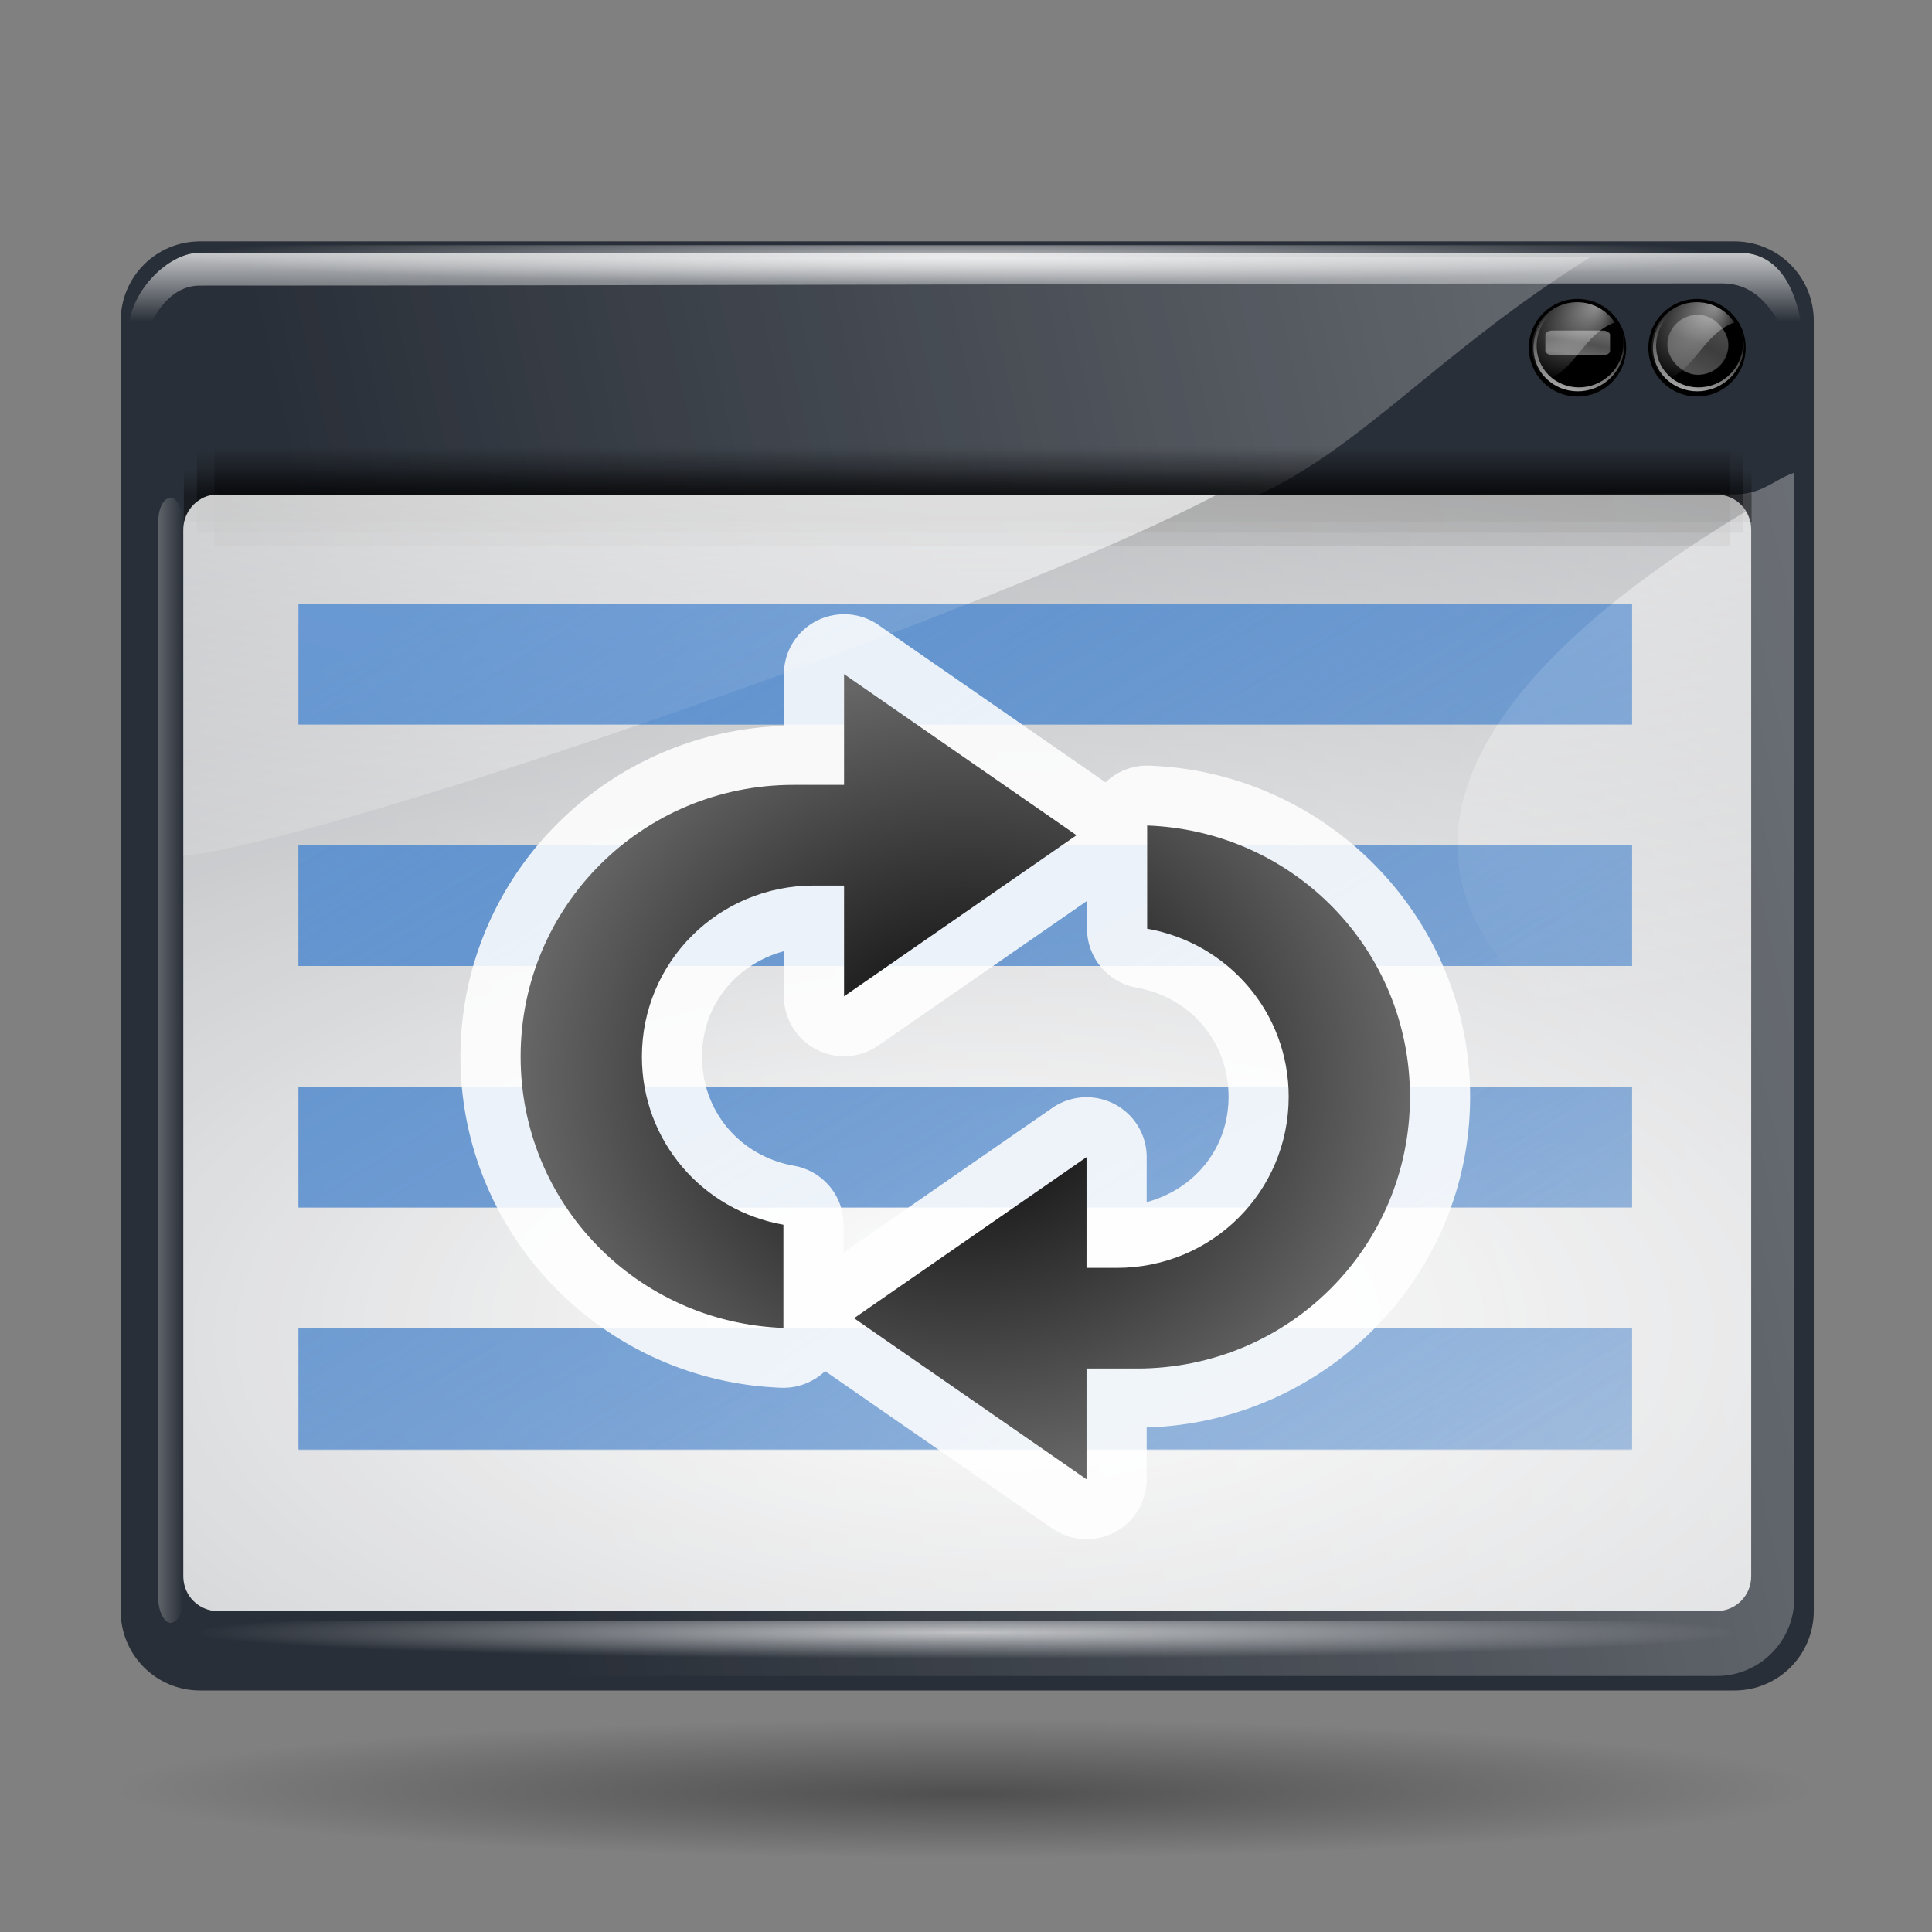 <svg height="32" width="32" xmlns="http://www.w3.org/2000/svg" xmlns:xlink="http://www.w3.org/1999/xlink"><rect width="100%" height="100%" fill="#808080" stroke="none"/><linearGradient id="a"><stop offset="0" stop-color="#fff"/><stop offset="1" stop-color="#fff" stop-opacity="0"/></linearGradient><linearGradient id="b"><stop offset="0" stop-color="#b3b3b3"/><stop offset=".529" stop-color="#fff"/><stop offset="1" stop-color="#c5c5c5"/></linearGradient><linearGradient id="c"><stop offset="0"/><stop offset="1" stop-opacity="0"/></linearGradient><radialGradient id="d" cx="63.912" cy="115.709" fx="64.023" fy="120.679" gradientTransform="matrix(.876 0 0 .072 7.995 107.379)" gradientUnits="userSpaceOnUse" r="63.912" xlink:href="#c"/><linearGradient id="e" gradientTransform="matrix(.961 0 0 1 2.661 0)" gradientUnits="userSpaceOnUse" x1="64.47" x2="64.47" xlink:href="#c" y1="31.09" y2="27.312"/><linearGradient id="f" gradientTransform="matrix(.981 0 0 .826 1.248 5.078)" gradientUnits="userSpaceOnUse" x1="64.47" x2="64.47" xlink:href="#c" y1="31.09" y2="27.312"/><linearGradient id="g" gradientTransform="matrix(.994 0 0 .543 .192 14.275)" gradientUnits="userSpaceOnUse" x1="64.47" x2="64.47" xlink:href="#c" y1="31.09" y2="27.312"/><linearGradient id="h" gradientUnits="userSpaceOnUse" x1=".445" x2="5.013" xlink:href="#a" y1="65.441" y2="65.441"/><radialGradient id="i" cx="64.411" cy="24.828" fx="64.911" fy="18.807" gradientTransform="matrix(2.191 0 -0 .945 -76.986 -12.811)" gradientUnits="userSpaceOnUse" r="59.411" xlink:href="#a"/><radialGradient id="j" cx="43.621" cy="42.7" fx="43.034" fy="8.045" gradientTransform="matrix(.042 .045 -.055 .051 104.369 14.955)" gradientUnits="userSpaceOnUse" r="50.234" xlink:href="#a"/><radialGradient id="k" cx="213.73" cy="94.003" fx="210.862" fy="101.233" gradientTransform="matrix(.254 .04 -.048 .044 53.21 8.325)" gradientUnits="userSpaceOnUse" r="26.5" spreadMethod="reflect" xlink:href="#b"/><linearGradient id="l" gradientTransform="matrix(.053 -.012 .011 .052 100.499 17.889)" gradientUnits="userSpaceOnUse" x1="17.723" x2="76.597" xlink:href="#a" y1="148.575" y2="32.458"/><radialGradient id="m" cx="43.621" cy="42.7" fx="43.034" fy="8.045" gradientTransform="matrix(.042 .045 -.055 .051 112.255 14.955)" gradientUnits="userSpaceOnUse" r="50.234" xlink:href="#a"/><radialGradient id="n" cx="213.73" cy="94.003" fx="210.862" fy="101.233" gradientTransform="matrix(.24 .098 -.045 .107 64.021 -8.249)" gradientUnits="userSpaceOnUse" r="26.5" spreadMethod="reflect" xlink:href="#b"/><linearGradient id="o" gradientTransform="matrix(.053 -.012 .011 .052 108.386 17.889)" gradientUnits="userSpaceOnUse" x1="17.723" x2="76.597" xlink:href="#a" y1="148.575" y2="32.458"/><linearGradient id="p" gradientTransform="matrix(-.876 0 0 .882 120.566 2.614)" gradientUnits="userSpaceOnUse" x1="53.875" x2="53.875" xlink:href="#a" y1="10.944" y2="18.039"/><radialGradient id="q" cx="64.26" cy="69.65" gradientTransform="matrix(.876 0 0 .03 7.175 12.12)" gradientUnits="userSpaceOnUse" r="58.197" xlink:href="#a"/><radialGradient id="r" cx="64.26" cy="69.65" gradientTransform="matrix(.876 0 0 .03 7.841 103.274)" gradientUnits="userSpaceOnUse" r="58.197" xlink:href="#a"/><radialGradient id="s" cx="64.411" cy="119.978" fx="64.911" fy="113.956" gradientTransform="matrix(5.976 0 -0 2.859 -320.745 -242.529)" gradientUnits="userSpaceOnUse" r="59.411" xlink:href="#a"/><linearGradient id="t" gradientTransform="matrix(.876 0 0 .882 8.016 8.74)" gradientUnits="userSpaceOnUse" x1="191.803" x2="18.801" xlink:href="#a" y1="8.964" y2="48.373"/><linearGradient id="u" gradientUnits="userSpaceOnUse" x1="34.226" x2="104.416" y1="33.519" y2="150.743"><stop offset="0" stop-color="#6193cf"/><stop offset="1" stop-color="#6193cf" stop-opacity="0"/></linearGradient><radialGradient id="v" cx="64.013" cy="68.539" gradientTransform="matrix(1 0 0 .909 0 6.241)" gradientUnits="userSpaceOnUse" r="29.344"><stop offset="0"/><stop offset="1" stop-color="#666"/></radialGradient><g transform="matrix(.251 0 0 .25 -.079 .699)"><path d="m13.517 13.196h101.249c2.902 0 5.238 2.351 5.238 5.272v85.464c0 2.92-2.336 5.272-5.238 5.272h-86.754-14.495c-2.902 0-5.238-2.351-5.238-5.272l-0-85.464c0-2.92 2.336-5.272 5.238-5.272z" fill="#292f38"/><path d="m14.221 14.216c-2.65.201-4.71 2.435-4.71 5.153l0 83.72c0 2.852 2.284 5.153 5.121 5.153h98.965c2.836 0 5.121-2.301 5.121-5.153v-74.571c-1.569.535-2.291 1.768-4.997 1.367l-30.455.148c7.062-3.266 12.022-9.542 22.033-15.817h-90.668c-.133 0-.28-.01-.411 0z" fill="url(#t)" opacity=".492"/><g transform="matrix(.876 0 0 .882 7.841 2.614)"><rect fill="url(#e)" height="7.556" opacity=".389" rx="0" ry="7.556" width="114.157" x="7.556" y="27.312"/><rect fill="url(#f)" height="6.242" opacity=".389" rx="0" ry="6.242" width="116.456" x="6.242" y="27.641"/><rect fill="url(#g)" height="3.942" opacity=".389" rx="0" ry="1.725" width="118.099" x="5.256" y="29.119"/></g><path d="m14.699 29.971h98.887c1.268 0 2.289 1.027 2.289 2.303v69.367c0 1.276-1.021 2.303-2.289 2.303h-98.887c-1.268 0-2.289-1.027-2.289-2.303v-69.367c0-1.276 1.021-2.303 2.289-2.303z" fill="url(#s)"/><path d="m20.013 37.204v8h88v-8zm0 16v8h88v-8zm0 16v8h88v-8zm0 16v8.062h88v-8.062z" fill="url(#u)"/><rect fill="url(#r)" height="3.523" opacity=".68" rx="2.289" ry="2.303" width="101.995" x="13.153" y="104.603"/><rect fill="url(#q)" height="3.523" opacity=".68" rx="2.289" ry="2.303" width="101.995" x="12.487" y="13.449"/><path d="m13.48 13.953c-1.947 0-4.23 2.24-4.606 4.49-.346 2.072.096 4.635.144 6.953-.144-4.973 1.64-9.27 4.462-9.27 32.293 0 64.205-.145 100.465-.145 2.99 0 3.886 2.945 5.469 5.649 0-3.092-.683-7.677-4.318-7.677z" fill="url(#p)" fill-rule="evenodd"/><rect fill="url(#h)" height="84.517" opacity=".607" rx=".933" ry="1.744" transform="matrix(.876 0 0 .882 8.016 8.74)" width="1.867" x="3.133" y="24.311"/><ellipse cx="112.299" cy="20.242" rx="3.212" ry="3.233"/><path d="m113.794 22.752c1.434-.782 2.011-2.541 1.286-3.963-.169-.331-.394-.614-.657-.847.242.218.448.482.604.788.702 1.377.122 3.085-1.293 3.813-1.415.727-3.133.2-3.835-1.177-.702-1.377-.122-3.085 1.293-3.813.669-.344 1.405-.406 2.07-.232-.706-.194-1.492-.133-2.204.233-1.484.763-2.092 2.554-1.356 3.999.736 1.444 2.538 1.998 4.022 1.235.023-.012.047-.023.07-.036zm-.482-5.418c-.016-.005-.032-.009-.048-.014.016.004.032.009.048.014z" fill="url(#o)"/><rect height="3.992" rx="2.021" ry="1.996" style="opacity:.311;stroke:#000;stroke-width:.053;stroke-linecap:round;stroke-linejoin:round;stroke-dashoffset:4;fill:url(#n)" width="4.042" x="110.335" y="18.052"/><path d="m112.18 17.225c-1.6.051-2.884 1.378-2.884 3.005 0 .851.352 1.62.916 2.168 1.932-.641 2.521-3.094 4.548-3.828-.534-.811-1.448-1.345-2.485-1.345-.032 0-.063-.001-.095 0z" fill="url(#m)" opacity=".577"/><ellipse cx="104.412" cy="20.242" rx="3.212" ry="3.233"/><path d="m105.908 22.752c1.434-.782 2.011-2.541 1.286-3.963-.169-.331-.394-.614-.657-.847.242.218.448.482.604.788.702 1.377.122 3.085-1.293 3.813-1.415.727-3.133.2-3.835-1.177-.702-1.377-.122-3.085 1.293-3.813.669-.344 1.405-.406 2.07-.232-.706-.194-1.492-.133-2.204.233-1.484.763-2.092 2.554-1.356 3.999.736 1.444 2.538 1.998 4.022 1.235.023-.012.047-.023.07-.036zm-.482-5.418c-.016-.005-.032-.009-.048-.014.016.004.032.009.048.014z" fill="url(#l)"/><rect height="1.636" rx=".445" ry=".285" style="opacity:.41;stroke:#000;stroke-width:.035;stroke-linecap:round;stroke-linejoin:round;stroke-dashoffset:4;fill:url(#k)" width="4.283" x="102.284" y="19.102"/><path d="m104.294 17.225c-1.6.051-2.884 1.378-2.884 3.005 0 .851.352 1.62.916 2.168 1.932-.641 2.521-3.094 4.548-3.828-.534-.811-1.448-1.345-2.485-1.345-.032 0-.063-.001-.095 0z" fill="url(#j)" opacity=".577"/><path d="m14.358 29.971c-1.104.173-1.944 1.203-1.944 2.408v21.532c10.094-1.087 54.022-16.433 68.213-23.94h-65.94c-.079 0-.142-.008-.219 0-.036.004-.074-.006-.11 0zm101.156 1.118c-37.01 22.372-10.527 37.525.356 37.931v-36.641c0-.477-.131-.916-.356-1.29z" fill="url(#i)"/><path d="m14.358 29.971c-1.104.173-1.944 1.203-1.944 2.408v21.532c10.094-1.087 20.318-.334 30.588 1.319 10.636-8.033 23.434-17.752 37.625-25.259h-65.94c-.079 0-.142-.008-.219 0-.036.004-.074-.006-.11 0zm101.156 1.118c-17.488 10.029-26.448 21.587-32.806 32.885 11.18 2.541 22.278 4.639 33.162 5.046v-36.641c0-.477-.131-.916-.356-1.29z" fill="url(#i)"/><ellipse cx="64" cy="115.736" fill="url(#d)" opacity=".381" rx="56.005" ry="4.616"/><path d="m20.013 37.204v8h88v-8zm0 16v8h88v-8zm0 16v8h88v-8zm0 16v8h88v-8z" fill="url(#u)" opacity=".86"/><g stroke-width="1.334"><path d="m56.045 37.9a3.968 3.968 0 0 0 -4 3.967v3.432c-11.811.345-21.346 10.026-21.346 21.914 0 11.836 9.435 21.504 21.168 21.934a3.968 3.968 0 0 0 2.895-1.104l14.986 10.426a3.968 3.968 0 0 0 6.234-3.258v-3.434c11.808-.346 21.344-10.022 21.344-21.912 0-11.835-9.433-21.501-21.164-21.934a3.968 3.968 0 0 0 -2.896 1.105l-14.986-10.428a3.968 3.968 0 0 0 -2.234-.709zm16.002 18.992v1.842a3.968 3.968 0 0 0 3.277 3.906c3.479.616 6.061 3.524 6.061 7.225 0 3.45-2.27 6.133-5.402 6.984v-2.982a3.968 3.968 0 0 0 -6.234-3.258l-13.768 9.576v-1.84a3.968 3.968 0 0 0 -3.277-3.908c-3.477-.615-6.061-3.522-6.061-7.223 0-3.449 2.27-6.137 5.402-6.988v2.986a3.968 3.968 0 0 0 6.234 3.258z" display="block" fill="#fff" fill-opacity=".871"/><path d="m56.013 41.867v7.337h-3.335c-9.978 0-18.009 8.035-18.009 18.009 0 9.752 7.681 17.615 17.342 17.969v-6.837c-5.32-.94-9.338-5.532-9.338-11.131 0-6.28 5.056-11.339 11.339-11.339h2.001v7.337l15.341-10.672zm20.002 10.029v6.838c5.32.942 9.338 5.532 9.338 11.131 0 6.283-5.056 11.339-11.339 11.339h-2.001v-7.337l-15.341 10.672 15.341 10.672v-7.337h3.335c9.978 0 18.009-8.031 18.009-18.009 0-9.752-7.681-17.613-17.342-17.969z" display="block" fill="url(#v)"/></g></g></svg>
